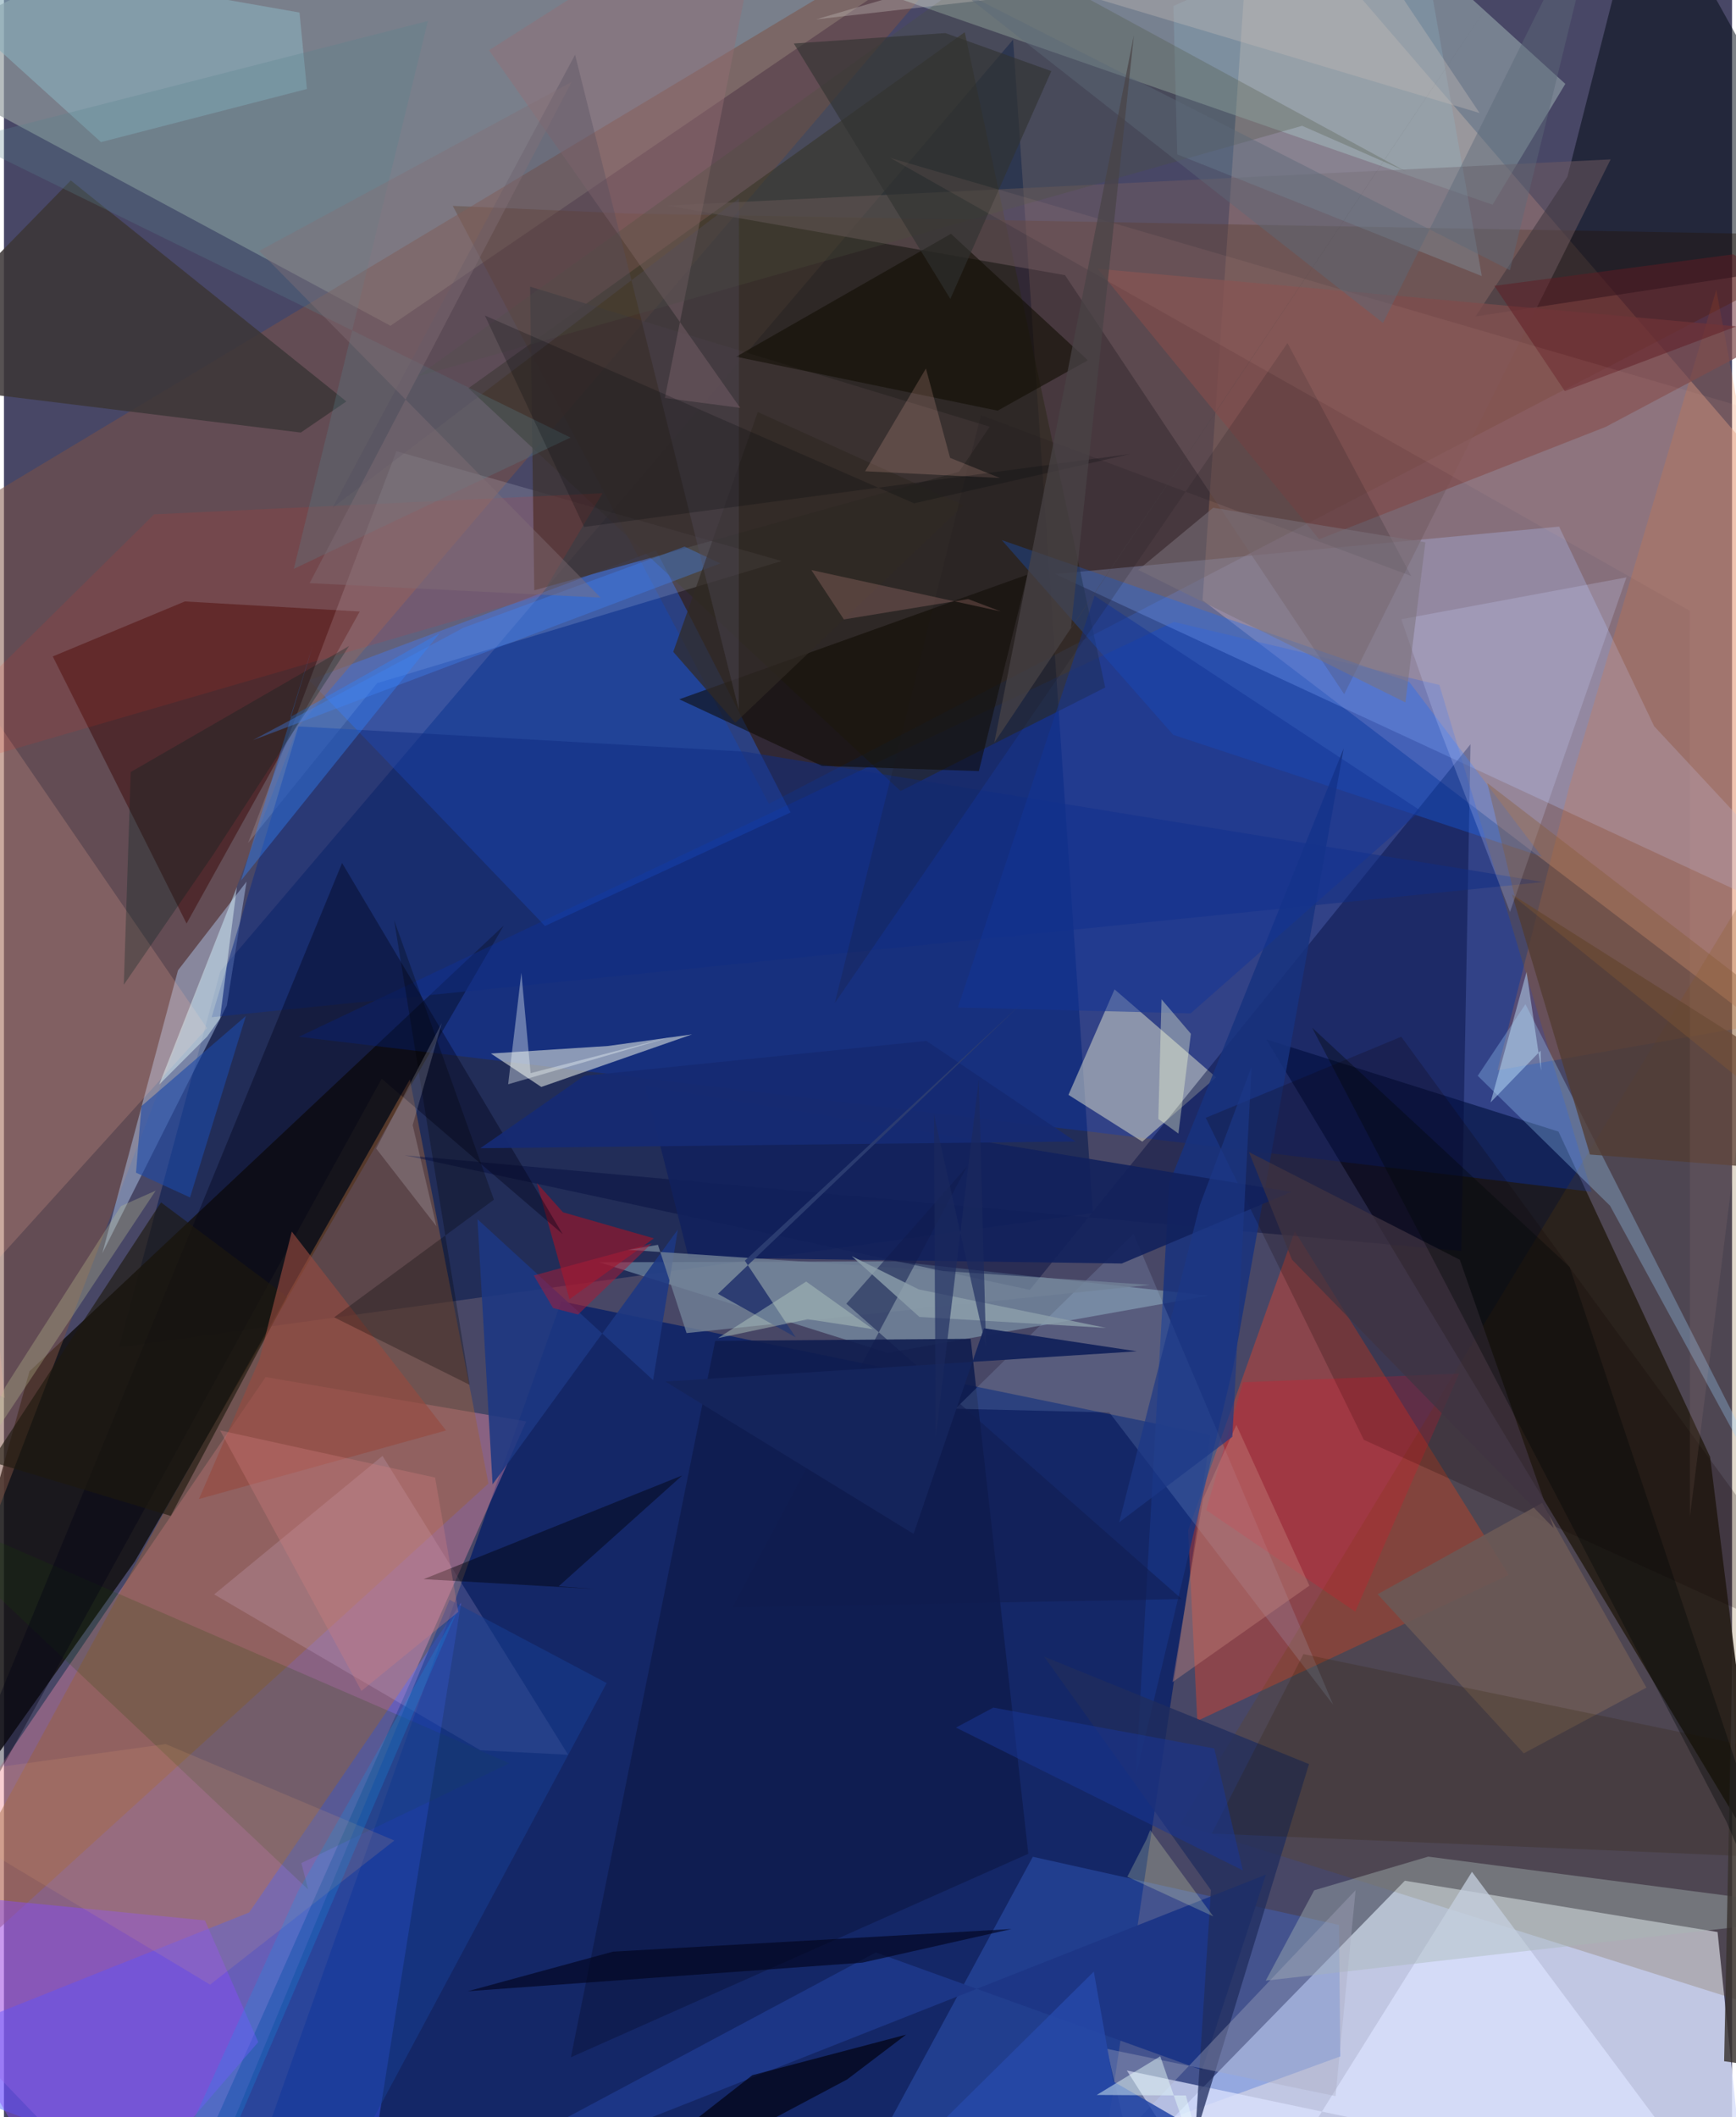 <svg xmlns="http://www.w3.org/2000/svg" width="228" height="278" viewBox="0 0 836 1024"><path fill="#484766" d="M0 0h836v1024H0z"/><path fill="#d8e0fb" fill-opacity=".835" d="M843.116 1069.886L828.99 934.452 677.711 909.64 565.49 1024.512z"/><path fill="#dba899" fill-opacity=".42" d="M898 279.371L603.942-62l-24.097 352.284 309.51 235.87z"/><path fill="#082067" fill-opacity=".808" d="M583.731 693.998l-314.106-64.606-140.884 397.23L525.406 1086z"/><path fill="#01164d" fill-opacity=".525" d="M488.185 19.183L526.77 586.69 55.636 651.643l49.034-181.91z"/><path fill="#f991b3" fill-opacity=".365" d="M-62 942.674l188.59-276.62 126.037 21.433L75.69 1086z"/><path fill="#929b9d" fill-opacity=".667" d="M186.971 157.552L508.904-62H126.973L-53.45 28.223z"/><path fill="#18171e" fill-opacity=".933" d="M752.031 547.308l73.357 157.376 24.194 194.201-238.865-396.14z"/><path fill="#482300" fill-opacity=".396" d="M217.113 99.574l152.943 289.214L898 114.012 301.883 103.26z"/><path fill="#131112" fill-opacity=".859" d="M63.287 755.23L-62 931.543l74.34-268.287 229.438-215.59z"/><path fill="#0039d2" fill-opacity=".31" d="M694.414 331.276L565.94 300.795 142.62 501.462l625.4 74.964z"/><path fill="#f74322" fill-opacity=".376" d="M728.002 761.74l-150.696 70.586-4.446-92.081 51.58-144.748z"/><path fill="#2168ff" fill-opacity=".376" d="M380.562 392.951l-118.824 54.913-114.132-118.922 167.83-62.85z"/><path fill="#3c59ff" fill-opacity=".427" d="M118.627 924.987L221.16 775.16 171.636 1086-62 997.14z"/><path fill="#7e5244" fill-opacity=".51" d="M495.384-62L-48.368 264.66-62 885.056l204.141-533.264z"/><path fill="#aec6c2" fill-opacity=".459" d="M658.802-47.145L256.404-62 720.15 99.008l35.2-58.436z"/><path fill="#b4c5ff" fill-opacity=".29" d="M798.31 351.249l-45.98-96.55-243.767 22.943L898 458.372z"/><path fill="#dee0cc" fill-opacity=".518" d="M586.4 521.045l-35.708 31.122-35.715-22.618 22.293-51.033z"/><path fill="#9b613c" fill-opacity=".486" d="M234.378 717.537L-62 986.925 75.067 735.654l121.296-213.575z"/><path fill="#010813" fill-opacity=".51" d="M711.903 153.065L898 124.685 793.894-62 756.342 85.503z"/><path fill="#b2caf0" fill-opacity=".467" d="M84.183 469.315l33.177-42.895-9.526 59.857-60.241 119.886z"/><path fill="#8caabc" fill-opacity=".525" d="M287.982 610.527l139.494 43.805 155.206-27.66-151.322-16.594z"/><path fill="#3e6ddd" fill-opacity=".337" d="M645.873 931.03l-148.126-32.974L396.042 1086l250.424-91.372z"/><path fill="#000a3d" fill-opacity=".42" d="M709.47 359.959L496.28 623.862l-302.428-65.094 511.145 46.315z"/><path fill="#451a1b" fill-opacity=".671" d="M88.337 446.684l-64.721-129.19 63.893-26.59 84.611 4.867z"/><path fill="#d8dfdc" fill-opacity=".6" d="M235.566 509.551l24.39 16.166 72.916-25.42-40.721 5.619z"/><path fill="#2d2a1b" fill-opacity=".545" d="M464.792 15.581L224.725 187.75 433.75 382.596l98.993-50.093z"/><path fill="#ebf3ff" fill-opacity=".153" d="M376.262 271.36l-186.416-53.131-71.786 189.565 62.449-77.35z"/><path fill="#644100" fill-opacity=".2" d="M569.015 882.28l289.044 91.136-1.488-128.229L898 341.043z"/><path fill="#dbe2fd" fill-opacity=".749" d="M710.182 905.335L597.065 1086l-53.852-84.577 282.93 59.59z"/><path fill="#715a61" fill-opacity=".51" d="M320.763 99.416l456.502-22.325L648.38 335.756 513.32 133.084z"/><path fill="#1368fe" fill-opacity=".31" d="M482.698 261.212l82.932 94.19 178.316 58.906-64.16-84.53z"/><path fill="#0f1c4f" fill-opacity=".894" d="M344.079 648.529l-69.813 346.506L495.554 896.6 467.66 647.534z"/><path fill="#3c3637" fill-opacity=".859" d="M-62 183.91l205.586 25.303 22.063-15.05L32.34 87.265z"/><path fill="#f47524" fill-opacity=".188" d="M757.279 380.337l71.098-240.149 64.528 347.772-170.385 29.685z"/><path fill="#9ed2fe" fill-opacity=".306" d="M712.97 520.327l23.08-34.64L898 805.26 776.98 583.172z"/><path fill="#a6b6b5" fill-opacity=".416" d="M633.842 914.275l-23.437 43.685L898 925.26l-208.983-27.275z"/><path fill="#884afd" fill-opacity=".439" d="M97.248 928.84L-62 913.08 38.116 1086l84.907-98.322z"/><path fill="#ffb79d" fill-opacity=".192" d="M.378 676.173l-44.218-21.88L98.236 497.287l-136.274-198.91z"/><path fill="#102c82" fill-opacity=".522" d="M100.45 491.995l644.173-65.387-386.65-63.095-215.49-12.163z"/><path fill="#17327e" fill-opacity=".839" d="M563.762 572.142l84.355-210.168-53.472 299.349-47.046 197.535z"/><path fill="#8aaeba" fill-opacity=".627" d="M146.563 43.04l-99.63 25.699L-62-29.9 142.977 6.067z"/><path fill="#f5d7ff" fill-opacity=".157" d="M101.691 771.156l128.834 75.386 42.417 2.173-89.807-144.55z"/><path fill="#0e0a01" fill-opacity=".553" d="M495.13 277.938l-23.498 95.009-75.881-2.509-69.056-32.217z"/><path fill="#1d3686" fill-opacity=".984" d="M421.79 944.32L156.53 1086l453.953-179.311-30.904 94.522z"/><path fill="#1a4705" fill-opacity=".188" d="M143.866 901.086l3.297 12.788-201.99-190.85 299.288 129.813z"/><path fill="#130200" fill-opacity=".208" d="M581.387 540.65l94.578-39.212L898 805.3 657.883 696.411z"/><path fill="#97162a" fill-opacity=".675" d="M257.827 572.206l12.62 14.134 43.971 12.61-40.837 29.464z"/><path fill="#523c31" fill-opacity=".761" d="M891.76 567.977l6.24-28.573-168.428-106.802 37.68 125.808z"/><path fill="#b8dcff" fill-opacity=".149" d="M546.446 596.71l96.617 227.856L534.75 683.154l-74.485-1.796z"/><path fill="#000014" fill-opacity=".369" d="M163.576 417.398L-62 965.868l244.733-444.151 87.558 75.186z"/><path fill="#cdd4ff" fill-opacity=".227" d="M675.971 299.517l108.938-20.259-56.332 161.795-36.003-93.694z"/><path fill="#1c3882" fill-opacity=".867" d="M229.066 589.682l84.97 77.84 11.977-72.842-89.629 123.243z"/><path fill="#3d3433" fill-opacity=".804" d="M476.906 206.388l-14.882 21.78-205.465 57.348-2.013-146.864z"/><path fill="#202e5d" fill-opacity=".757" d="M583.907 914.175l-7.702 119.642 55.147-180.595L503.257 801.3z"/><path fill="#11215c" fill-opacity=".89" d="M310.204 525.374l20.989 82.809 209.528 2.939 82.043-34.645z"/><path fill="#7f4b4c" fill-opacity=".718" d="M636.241 260.822L529.14 130.007l333.137 30.035-87.376 46.423z"/><path fill="#e6fafb" fill-opacity=".463" d="M98.275 501.365L75.092 524.56l37.6-95.597-8.192 63.695z"/><path fill="#946f75" fill-opacity=".447" d="M356.173 197.269L234.647 24.286 370.233-62l-50.496 254.497z"/><path fill="#120e04" fill-opacity=".592" d="M458.133 113.088l66.22 61.162-43.638 24.38-126.507-26.094z"/><path fill="#00010d" fill-opacity=".659" d="M362.045 1003.697l74.381-19.603-28.54 21.67L256.758 1086z"/><path fill="#8eb9cd" fill-opacity=".255" d="M567.588 74.668L565.75 2.883l116.897-52.159 32.297 182.803z"/><path fill="#6b5956" fill-opacity=".89" d="M735.24 848.03l-70.68-76.968 79.602-44.167 50.414 89.343z"/><path fill="#ee2d1a" fill-opacity=".122" d="M72.645 248.77l216.942-10.215-29.635 49.541L-62 381.72z"/><path fill="#2e84fc" fill-opacity=".392" d="M210.754 306.261l-96.047 119.614 34.76-113.796-10.945 34.753z"/><path fill="#173e91" fill-opacity=".553" d="M215.576 773.755L93.708 1067.697l77.13-28.347 120.734-225.306z"/><path fill="#ff041e" fill-opacity=".184" d="M653.72 779.51l-72.106-49.137 17.803-61.823 104.514-4.175z"/><path fill="#2e1d01" fill-opacity=".208" d="M584.285 886.843l290.546 12.27L898 855.782l-269.351-55.777z"/><path fill="#133496" fill-opacity=".506" d="M461.505 487.267l66.117-199.076 157.711 103.92-111.26 98.023z"/><path fill="#4b523c" fill-opacity=".275" d="M199.976 182.095L628.008 60.852l49.976 21.954-193.47-105.147z"/><path fill="#c4837d" fill-opacity=".404" d="M596.198 689.19l35.329 77.728-66.236 46.67 14.807-88.66z"/><path fill="#010205" fill-opacity=".431" d="M286.418 768.574l-18.045-1.346 59.76-53.606-125.101 50.16z"/><path fill="#1d4aa8" fill-opacity=".604" d="M66.503 534.995l-2.614 32.188 26.132 11.984 27.008-87.775z"/><path fill="#e4a471" fill-opacity=".161" d="M78.264 843.561L-62 862.826l161.716 97.06 89.139-69.695z"/><path fill="#02061f" fill-opacity=".655" d="M224.468 963.069l190.84-13.814 72.161-16.262-192.846 10.949z"/><path fill="#57838f" fill-opacity=".278" d="M-19.442 67.573l224.566-57.448-64.9 265.018 133.853-63.504z"/><path fill="#1e180d" fill-opacity=".624" d="M80.694 733.195l-86.928-26.232 82.23-125.4 61.001 45.64z"/><path fill="#964a3f" fill-opacity=".627" d="M123.56 657.64l15.686-61.962 74.617 96.196L94.32 725.029z"/><path fill="#02201e" fill-opacity=".29" d="M61.33 373.404l105.66-60.978-65.82 101.015-43.194 62.848z"/><path fill="#000200" fill-opacity=".275" d="M237.027 580.242l-77.289 56.912 65.517 32.627-36.519-224.764z"/><path fill="#bcbe91" fill-opacity=".322" d="M-21.407 718.755L.777 670.567l55.825-87.235 16.802-7.446z"/><path fill="#193694" fill-opacity=".525" d="M585.515 845.675l-106.88-19.773-18.062 9.666 138.77 69.08z"/><path fill="#f7ffd6" fill-opacity=".365" d="M568.169 548.266l-9.714-7.05 1.538-57.896 14.219 16.693z"/><path fill="#3c86fb" fill-opacity=".349" d="M120.443 357.972l101.929-54.387 106.875-39.212 17.315 8.124z"/><path fill="#403341" fill-opacity=".725" d="M749.753 739.091l-45.438-129.77-102.027-52.113 20.798 51.998z"/><path fill="#5f1b24" fill-opacity=".494" d="M755.095 189.156l116.676-44.008-35.16-22.138-115.599 15.237z"/><path fill="#a9abc0" fill-opacity=".365" d="M533.508 990.938l110.681 22.88 9.696-99.6-110.98 116.973z"/><path fill="#718297" fill-opacity=".788" d="M554.439 621.44l-252.42-16.93 14.37-2.426 13.849 42.683z"/><path fill="#101c4d" fill-opacity=".518" d="M352.425 777.402l113.56-213.367-58.467 66.526 162.28 142.856z"/><path fill="#c0e3fd" fill-opacity=".471" d="M743.38 508.162l.278 9.713-7.06-47.756-17.435 63.092z"/><path fill="#303230" fill-opacity=".608" d="M506.699 34.396l-51.294-18.402-73.298 5.044 75.72 123.541z"/><path fill="#37312e" fill-opacity=".82" d="M836.108 802.88l9.108 257.517L898 1006.456l-65.828-9.519z"/><path fill="#000606" fill-opacity=".357" d="M898 1031.913l-64.744-150.909L632.869 497.07 757.45 612.822z"/><path fill="#312924" fill-opacity=".71" d="M323.789 315.268l30.028 34.296 110.442-105.236-99.584-45.044z"/><path fill="#201a20" fill-opacity=".184" d="M620.92 165.94l59.832 112.636-208.15-77.763-70.67 284.332z"/><path fill="#f4b9a7" fill-opacity=".192" d="M457.716 221.45l-11.693-43.22-29.414 49.695 65.205 3.258z"/><path fill="#e0ad9f" fill-opacity=".09" d="M881.48 208.615l-65.86 525.007-.062-438.205L428.873 76.404z"/><path fill="#152a73" fill-opacity=".949" d="M446.28 503.445l-165.577 16.897-50.236 35.013 287.94-3.245z"/><path fill="#7b727b" fill-opacity=".545" d="M687.645 262.277l-102.65-16.69-36.258 30.04 129.238 64.105z"/><path fill="#524e5f" fill-opacity=".353" d="M276.294 26.479l79.18 316.867.147-247.398-196.692 149.64z"/><path fill="#f6ffff" fill-opacity=".357" d="M254.775 519.046l-4.463-48.514-6.397 53.89 79.527-23.125z"/><path fill="#15245c" fill-opacity=".973" d="M440.055 741.88L319.94 668.209l228.124-14.618-73.974-11.158z"/><path fill="#d3807e" fill-opacity=".325" d="M172.933 817.823l-68.392-125.99 104.033 22.817 11.255 64.95z"/><path fill="#0b9af4" fill-opacity=".224" d="M64.063 1086l78.15-171.13 77.011-135.633L87.63 1086z"/><path fill="#c1b8b7" fill-opacity=".38" d="M713.851 54.65L635.895-62 392.956 9.358 515.242-4.626z"/><path fill="#2548a8" fill-opacity=".863" d="M393.33 1086h280.193l-136.863-79.277-9.42-53.129z"/><path fill="#2b3c71" fill-opacity=".976" d="M358.428 609.742l134.094-124.564-147.11 140.593 37.58 21.017z"/><path fill="#b17b78" fill-opacity=".302" d="M466.448 289.74l-60.117 9.862-15.739-23.902 91.642 20.033z"/><path fill="#eefdb9" fill-opacity=".227" d="M543.45 907.71l9.296-18.138 1.749-4.423 30.562 41.753z"/><path fill="#8c9eaa" fill-opacity=".816" d="M410.132 607.552l32.437 16.087 90.596 18.624-90.276-5.303z"/><path fill="#855933" fill-opacity=".361" d="M898 517.583L717.598 378.727l13.424 55.423L898 568.969z"/><path fill="#5b6878" fill-opacity=".451" d="M775.62-62L667.157 156.19 461.664-5.035l266.891 135.741z"/><path fill="#1c295e" fill-opacity=".635" d="M449.912 539.116l.83 156.052 20.868-173.31 3.513 130.122z"/><path fill="#e9fffd" fill-opacity=".455" d="M559.389 994.552L590.996 1086l-19.205-72.49-43.14-.242z"/><path fill="#1b3787" fill-opacity=".671" d="M594.27 694.925l9.31-179.104-25.078 67.17-38.998 153.304z"/><path fill="#eeeefe" fill-opacity=".176" d="M209.233 593.109l-29.167-37.6 31.724-60.637-14.07 49.32z"/><path fill="#a81c37" fill-opacity=".522" d="M277.74 635.795l-12.107-3.142-9.315-15.748 57.07-15.494z"/><path fill="#b7cdc3" fill-opacity=".443" d="M388.795 638.059l-43.4 9.147L388.1 619.84l32.222 23.014z"/><path fill="#00080c" fill-opacity=".227" d="M440.281 243.43l104.647-23.855-264.285 35.285-47.982-102.246z"/><path fill="#484346" fill-opacity=".722" d="M733.313-20.483L516.176 304.001l30.44-286.932-67.504 342.117z"/><path fill="#826f76" fill-opacity=".416" d="M123.483 121.347l165.19 167.711-140.8-7.013 126.75-242.44z"/></svg>